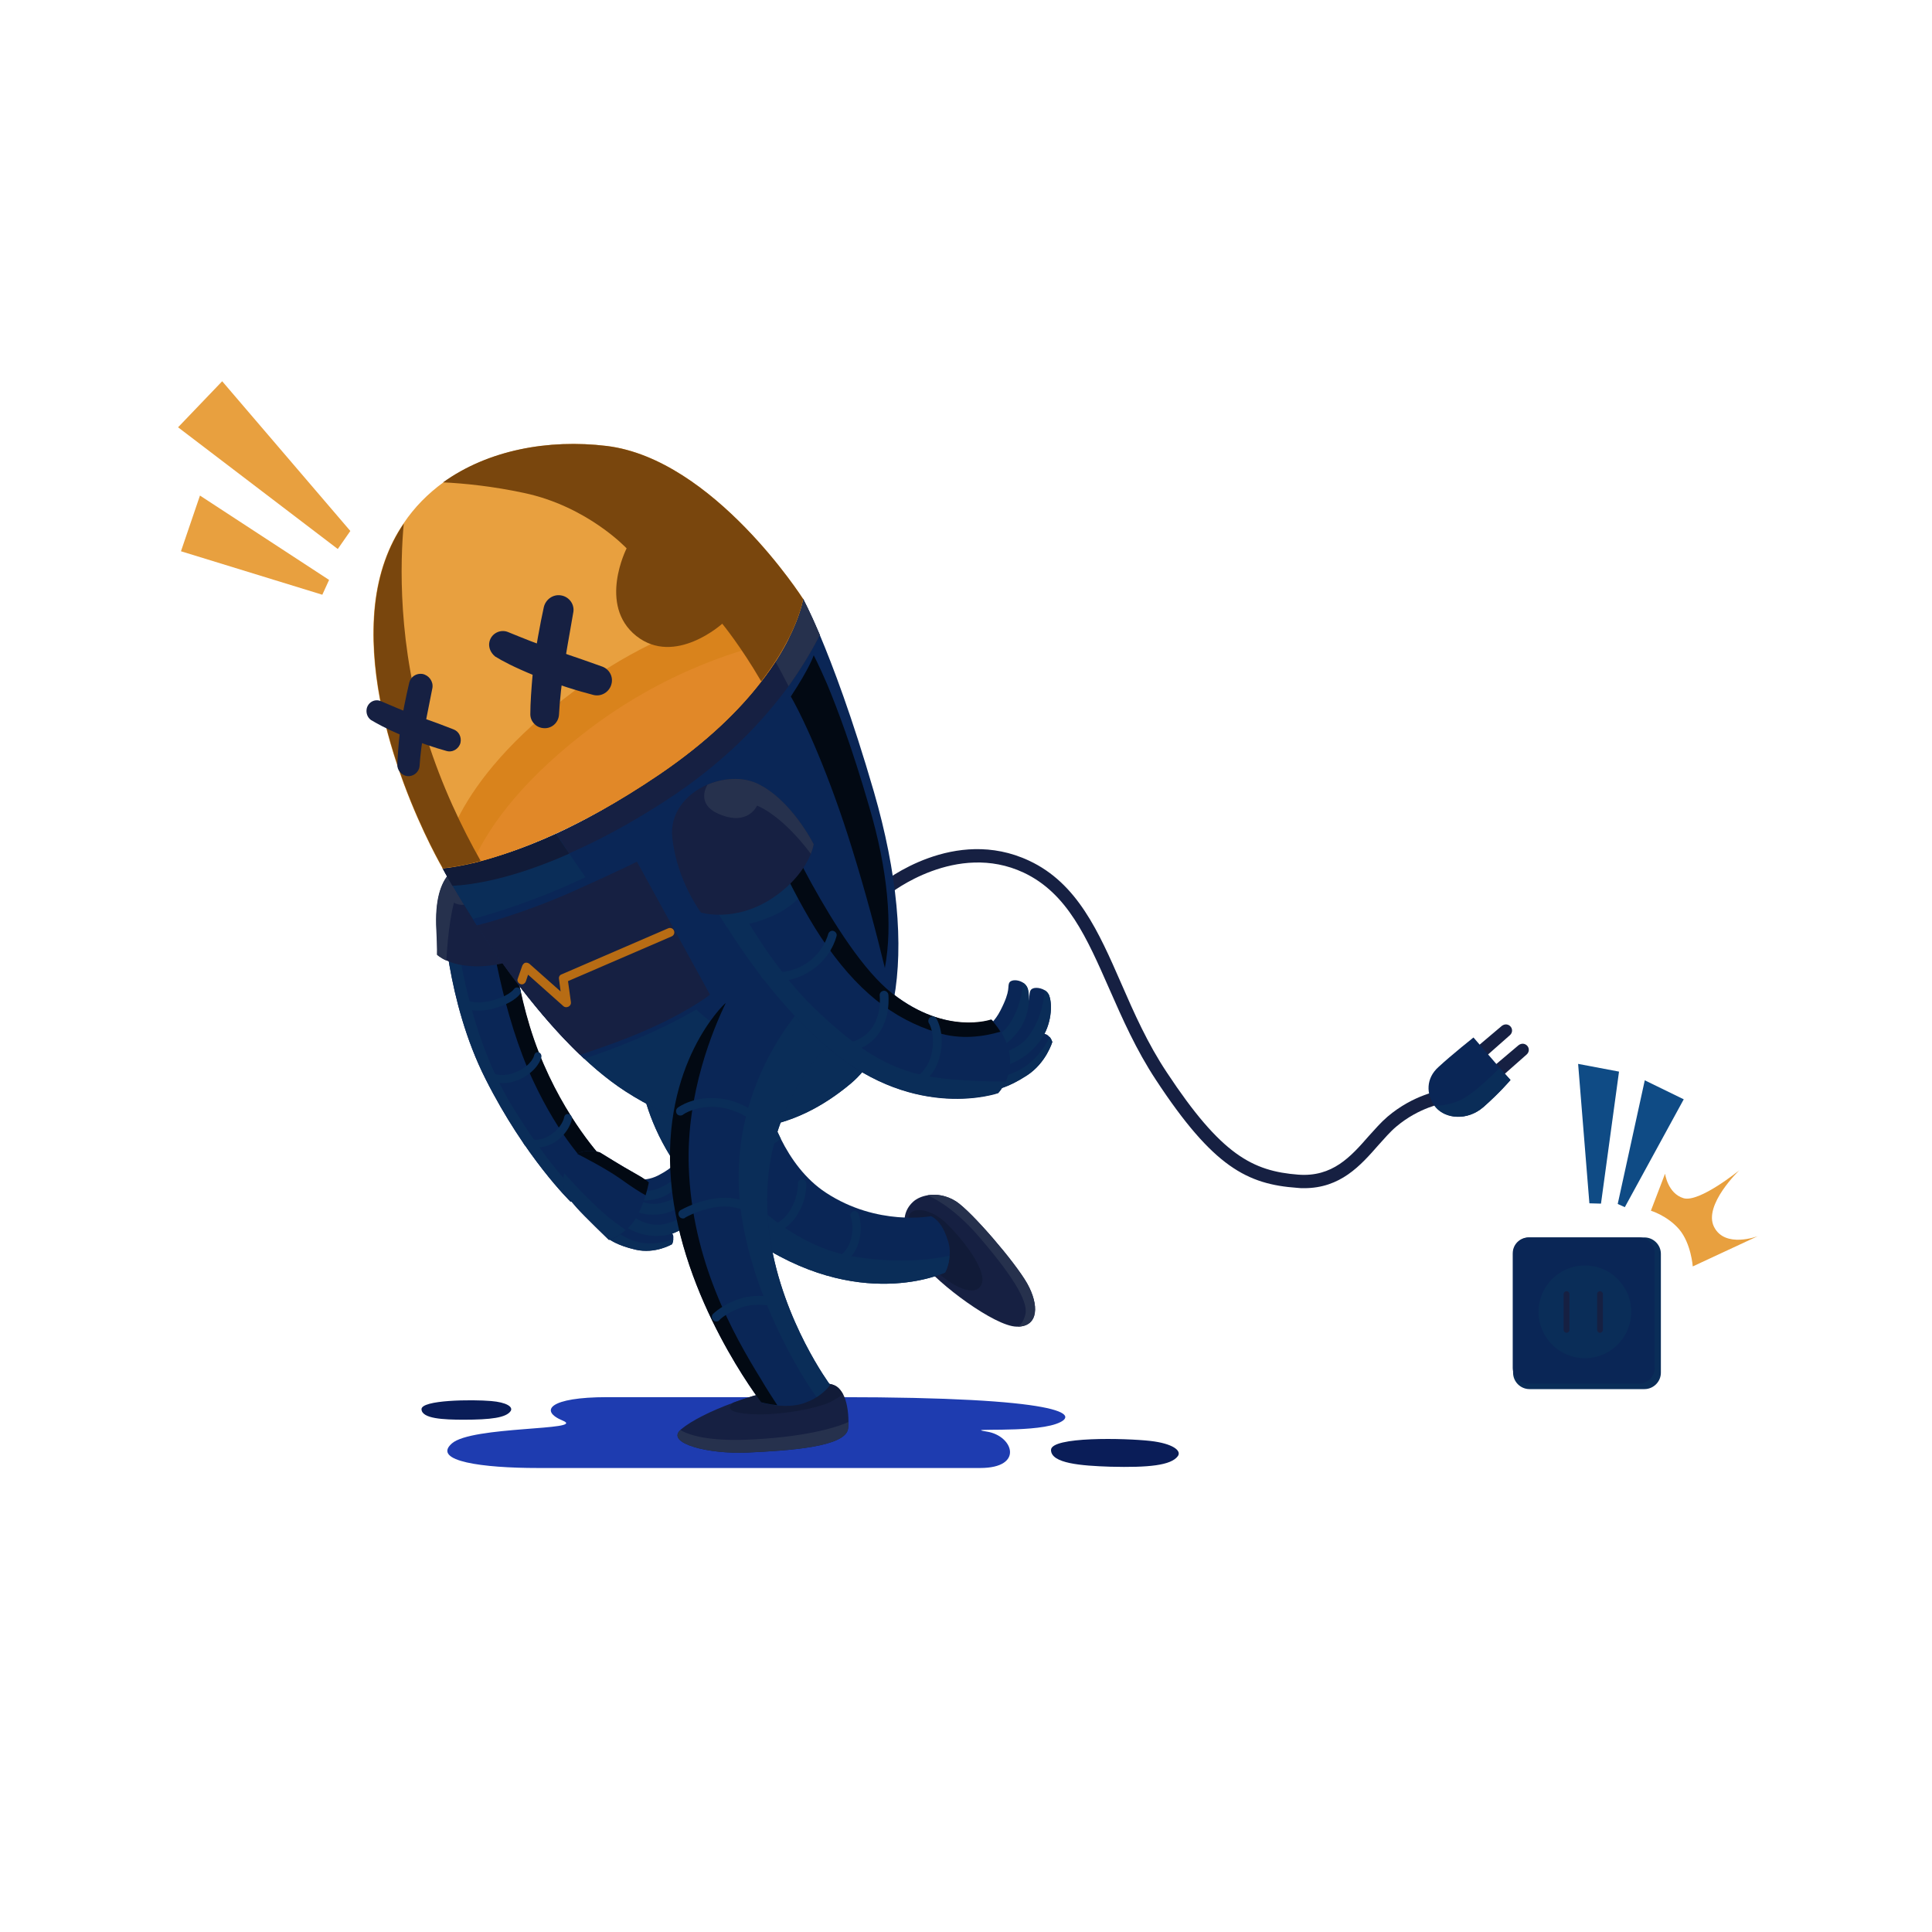 <svg width="1000" height="1000" viewBox="0 0 1000 1000" fill="none" xmlns="http://www.w3.org/2000/svg">
<g clip-path="url(#clip0_102_18068)">
<path d="M434.333 723.167C434.333 723.167 343.833 723.167 314.167 723.167C284.5 723.167 278.833 730.167 291.333 735.333C303.833 740.5 244 738 233.833 747.166C223.5 756.333 249.833 759.833 278.333 759.833C306.833 759.833 484.5 759.833 507.333 759.833C530.167 759.833 524.5 743.167 510.833 741C497.167 738.833 533 741.833 546.667 737C560.333 732.167 550.5 723.167 434.333 723.167Z" fill="#1E3CB0"/>
<path d="M609.667 753.666C606.167 758.5 594.5 759.666 574.667 759.166C559.667 758.666 544 757.5 544 750.5C544 743.5 582.167 744.333 595.5 745.833C607 747.166 611.667 750.833 609.667 753.666Z" fill="#0A1D58"/>
<path d="M264.333 730.333C262 733.833 254 734.833 240 734.833C229.5 734.833 218.5 734.333 218.167 729.5C217.833 724.5 244.667 724.333 254.167 725.167C262.167 725.833 265.667 728.167 264.333 730.333Z" fill="#0A1D58"/>
<path d="M851.167 719H791.667C787 719 783.167 715.167 783.167 710.5V649C783.167 644.333 787 640.5 791.667 640.5H851.167C855.833 640.5 859.667 644.333 859.667 649V710.5C859.667 715.167 855.833 719 851.167 719Z" fill="#0A2D58"/>
<path d="M848.333 716.167H791.167C786.667 716.167 783 712.5 783 708V648.667C783 644.167 786.667 640.5 791.167 640.5H848.333C852.833 640.5 856.5 644.167 856.5 648.667V708C856.5 712.5 852.833 716.167 848.333 716.167Z" fill="#0A2656"/>
<path d="M820.333 703C833.588 703 844.333 692.255 844.333 679C844.333 665.745 833.588 655 820.333 655C807.078 655 796.333 665.745 796.333 679C796.333 692.255 807.078 703 820.333 703Z" fill="#0A2D58"/>
<path d="M810.833 689.833C810 689.833 809.333 689.167 809.333 688.333V669.833C809.333 669 810 668.333 810.833 668.333C811.667 668.333 812.333 669 812.333 669.833V688.333C812.333 689.167 811.667 689.833 810.833 689.833Z" fill="#162042"/>
<path d="M828.166 689.833C827.333 689.833 826.667 689.167 826.667 688.333V669.833C826.667 669 827.333 668.333 828.166 668.333C829 668.333 829.666 669 829.666 669.833V688.333C829.666 689.167 829 689.833 828.166 689.833Z" fill="#162042"/>
<path d="M675 615C673.833 615 672.667 615 671.5 614.833C645.667 613 628 604.167 598.333 559C588 543.333 581 527.333 574.167 511.833C562.5 485.333 552.5 462.333 529.833 451.667C495 435.333 460.833 462.333 460.5 462.667C459 463.833 456.833 463.667 455.667 462.167C454.5 460.667 454.667 458.5 456.167 457.333C457.667 456.167 494 427.333 532.667 445.5C557.667 457.167 568.667 482.333 580.333 509C587 524.333 594 540.167 604 555.167C632.167 597.833 648.333 606.167 672 608C689.667 609.333 699.167 598.667 708.333 588.167C711.667 584.5 714.667 581 718.167 578C731.667 566.5 745.833 564.333 746.5 564.333C748.333 564 750.167 565.333 750.333 567.167C750.667 569 749.333 570.833 747.5 571C747.333 571 734.667 573 722.667 583.167C719.5 585.833 716.667 589.167 713.5 592.667C704.167 603.333 693.833 615 675 615Z" fill="#162042"/>
<path d="M772 552.833L786 541C787.5 539.833 789.5 540 790.667 541.5C791.667 542.833 791.5 544.667 790.167 545.833L776 558.333L772 552.833Z" fill="#162042"/>
<path d="M763.333 542.833L777.333 531C778.833 529.833 780.833 530 782 531.5C783 532.833 782.833 534.667 781.5 535.833L767.333 548.333L763.333 542.833Z" fill="#162042"/>
<path d="M781.833 559C781.833 559 776.333 565.5 767.833 573C759.333 580.333 748.333 579 743.333 573.333C743 573 742.833 572.667 742.5 572.333C738.167 566.333 738 558.167 744.5 552.333C751.333 546 762.667 537 762.667 537L776.333 552.833L781.833 559Z" fill="#0A2656"/>
<path d="M781.833 559C781.833 559 776.333 565.5 767.833 573C759.333 580.333 748.333 579 743.333 573.333C743 573 742.833 572.667 742.5 572.333C746.5 572.333 753.333 571.5 759.5 567.333C764.667 563.833 771.333 557.667 776.167 552.833L781.833 559Z" fill="#0A2D58"/>
<path d="M526.833 686.667C526.667 686.667 526.333 686.667 526.167 686.667C514.833 686.5 485.333 664.334 477.833 654C470.167 643.667 463.333 630.5 472.667 622C474.5 620.334 477.167 619.167 480.167 618.667C484.667 617.834 490.167 618.834 494.833 621.834C502.833 627 525.333 653.167 531.667 664.334C537.833 675.334 537.667 686.5 526.833 686.667Z" fill="#162042"/>
<path d="M526.833 686.667C528.5 685.667 529.666 684 530.666 680.667C532.333 674.834 526.5 663.167 507.333 640.834C495.833 627.334 486 621.334 480.167 618.667C484.667 617.834 490.166 618.834 494.833 621.834C502.833 627 525.333 653.167 531.666 664.334C537.833 675.334 537.667 686.5 526.833 686.667Z" fill="#26314D"/>
<path d="M470.5 629.167C472.166 624.5 481.833 625.334 490.166 633.5C498.5 641.667 511.166 657.834 508 664.834C504.833 671.834 492.833 666.167 483 656.5C473.166 646.834 467.833 636.667 470.5 629.167Z" fill="#111B38"/>
<path d="M491.5 650C491.167 655.334 489.167 658.667 489.167 658.667C489.167 658.667 444.333 680 388.167 640.834C331 601 330.833 551.334 330.833 550.834C360.167 522.167 393.167 553.667 393.167 553.667C393.167 553.667 395.167 571.5 404.167 589.5C409.333 599.834 416.833 610.334 427.5 617.334C454.167 634.834 481.833 629.5 481.833 629.5C481.833 629.5 487.167 631.167 490.333 641.334C491.5 644.334 491.833 647.5 491.5 650Z" fill="#0A2656"/>
<path d="M491.5 650C491.167 655.334 489.167 658.667 489.167 658.667C489.167 658.667 444.333 680 388.167 640.834C331 601 330.833 551.334 330.833 550.834C360.167 522.167 393.167 553.667 393.167 553.667C393.167 553.667 395.167 571.5 404.167 589.5C399.667 592.834 394 596.334 389.667 597.667C380.5 600.334 370.667 600.334 370.667 600.334C370.667 600.334 398.833 642.5 440.5 650.167C463 654 480.333 652.334 491.5 650Z" fill="#0A2D58"/>
<path d="M428.667 658.5C427.833 658.5 427 658 426.667 657C426.167 655.833 426.833 654.667 428 654.167C428.166 654.167 437.166 650.667 439.833 643.333C442.666 635.833 440.333 629.833 440.333 629.833C439.833 628.667 440.5 627.5 441.5 627C442.666 626.5 443.833 627.167 444.333 628.167C444.5 628.5 447.166 635.833 443.833 644.833C440.333 654.167 429.833 658 429.333 658.167C429.167 658.5 428.833 658.5 428.667 658.5Z" fill="#0A2D58"/>
<path d="M390 641.334C388.833 641.334 387.833 640.5 387.833 639.334C387.833 638.167 388.667 637.167 389.833 637C390 637 401.667 636.167 407.5 628.5C413.333 620.834 413 613 413 612.834C412.833 611.667 413.833 610.5 415 610.5C416.167 610.334 417.333 611.334 417.333 612.5C417.333 612.834 418 622 411 631.167C403.833 640.334 390.667 641.167 390 641.334Z" fill="#0A2D58"/>
<path d="M311 609.833C310.333 611.333 309.5 612.833 308.333 614.333C306.167 617.166 303.667 618.833 301.333 620C298 621.666 295.333 622 295.333 622C295.333 622 271.833 599.166 251.333 558.5C230.833 518 229.333 471.333 229.333 471.333C231.167 470.333 233 469.5 234.667 468.833C241 466.333 246.833 466.166 251.667 466.833C259 467.833 263.667 471 263.667 471C263.667 471 265 509.666 278.667 544.5C292.333 579.5 312.333 600.166 312.333 600.166C312.333 600.166 313.167 604.666 311 609.833Z" fill="#0A2656"/>
<path d="M311 609.833C303.667 603.333 289.667 588.5 276.167 559.833C260 525.5 253.5 481.333 251.833 466.833C259.167 467.833 263.833 471 263.833 471C263.833 471 265.167 509.666 278.833 544.5C292.5 579.5 312.5 600.166 312.5 600.166C312.5 600.166 313.167 604.666 311 609.833Z" fill="#020913"/>
<path d="M301.333 620C298 621.666 295.333 622 295.333 622C295.333 622 271.833 599.166 251.333 558.5C230.833 518 229.333 471.333 229.333 471.333C231.167 470.333 233 469.5 234.667 468.833C235.833 483.833 241.333 533.166 264.667 571.833C280.667 598.166 293.5 612.5 301.333 620Z" fill="#0A2D58"/>
<path d="M347.833 644C347.833 644 339.167 649.167 329 646.834C318.833 644.5 315 641.167 315 641.167C315 641.167 311.667 636.167 314.167 633.334C314.333 633.167 314.333 633.167 314.5 633C317.667 630.167 322 629.667 322 629.667C322 629.667 328 634.334 332.333 635.834C336.667 637.334 344.333 635.834 347.167 637.667C348.5 638.5 348.667 640 348.5 641.334C348.5 642.834 347.833 644 347.833 644Z" fill="#0A2656"/>
<path d="M347.833 644C347.833 644 339.167 649.167 329 646.834C318.833 644.5 315 641.167 315 641.167C315 641.167 311.667 636.167 314.167 633.333C317.167 636.167 324.333 642.333 332.667 643.333C339.5 644.167 345.167 642.667 348.5 641.333C348.5 642.833 347.833 644 347.833 644Z" fill="#0A2D58"/>
<path d="M344.667 639.333C336 640.667 329.833 638.333 325.167 635.833C320.5 633.333 318.667 630.167 318.667 630.167C318.667 630.167 318.667 626.333 321.167 624.333C322.5 623.167 324.667 622.667 328 623.667C328 623.667 334.5 629.333 345.333 625.5C356.167 621.667 355.5 619.333 357.833 618.667C359.5 618.167 361.667 620.667 362.167 623.5C362.5 624.833 362.333 626.167 361.833 627.333C360 631 353.333 637.833 344.667 639.333Z" fill="#0A2656"/>
<path d="M344.667 639.333C336 640.667 329.833 638.333 325.167 635.833C320.5 633.333 318.667 630.167 318.667 630.167C318.667 630.167 318.667 626.333 321.167 624.333C325.167 628.333 333.833 635.5 343.333 633.667C352.667 631.833 359.333 626.333 362.333 623.5C362.666 624.833 362.5 626.167 362 627.333C360 631 353.333 637.833 344.667 639.333Z" fill="#0A2D58"/>
<path d="M342.833 628.334C334.5 629.667 328.667 627.334 324.333 625C319.833 622.667 318.167 619.667 318.167 619.667C318.167 619.667 318.167 616 320.5 614C321.833 612.834 323.833 612.334 327 613.334C327 613.334 333.167 618.667 343.5 615C353.833 611.334 353.167 609.167 355.333 608.5C356.833 608 359 610.5 359.5 613.167C359.833 614.334 359.667 615.667 359.167 616.834C357.333 620.5 351 627 342.833 628.334Z" fill="#0A2656"/>
<path d="M342.833 628.334C334.5 629.667 328.667 627.334 324.333 625C319.833 622.667 318.167 619.667 318.167 619.667C318.167 619.667 318.167 616 320.5 614C324.167 617.834 332.5 624.667 341.5 622.834C350.333 621 356.667 615.834 359.5 613.167C359.833 614.334 359.667 615.667 359.167 616.834C357.333 620.5 351 627 342.833 628.334Z" fill="#0A2D58"/>
<path d="M341.667 620C334.5 622.333 328.833 621.167 324.667 619.667C320.333 618.167 318.5 615.833 318.5 615.833C318.5 615.833 318 612.5 320 610.5C321 609.333 322.833 608.667 325.833 609C325.833 609 332 612.833 340.833 608.333C349.667 603.667 348.833 601.833 350.667 600.833C352 600.167 354.167 602 355 604.333C355.333 605.333 355.5 606.5 355.167 607.667C353.833 611 348.833 617.667 341.667 620Z" fill="#0A2656"/>
<path d="M341.667 620C334.5 622.333 328.833 621.167 324.667 619.667C320.333 618.167 318.5 615.833 318.5 615.833C318.5 615.833 318 612.5 320 610.5C323.833 613.333 332 618.333 339.833 615.5C347.667 612.667 352.667 607.167 354.833 604.333C355.167 605.333 355.333 606.5 355 607.667C353.833 611 348.833 617.667 341.667 620Z" fill="#0A2D58"/>
<path d="M335.833 612C335.833 612 335.333 614.834 334.167 618.667C332.833 623 330.833 628.333 327.833 632.5C326.5 634.167 325.167 635.667 323.833 636.834C319.333 641 315.167 641.834 315.167 641.834C315.167 641.834 302.333 629.5 298.667 625.334C295 621.334 292 617 292 617C292 617 291 612.333 292 607.333C292.5 604.667 293.5 601.833 295.5 599.667C296.5 598.667 297.667 597.833 298.667 597.167C304.167 594.333 310.5 596.5 310.5 596.5C310.5 596.5 322.833 604.167 328.333 607.167C333.833 610.167 335.833 612 335.833 612Z" fill="#0A2656"/>
<path d="M335.833 612C335.833 612 335.333 614.834 334.167 618.667C331.667 617.334 327.167 614.5 321.167 610.167C313.333 604.667 302.167 599 298.667 597.167C304.167 594.333 310.5 596.5 310.5 596.5C310.5 596.5 322.833 604.167 328.333 607.167C333.833 610.167 335.833 612 335.833 612Z" fill="#020913"/>
<path d="M323.833 636.667C319.333 640.667 315.167 641.667 315.167 641.667C315.167 641.667 302.333 629.167 298.667 625.167C295 621.167 292 616.834 292 616.834C292 616.834 291 612.167 292 607.167C297.167 613 311 628 320.667 634.334C321.833 635.334 323 636 323.833 636.667Z" fill="#0A2D58"/>
<path d="M276.166 594C273.666 593.833 272.166 593 272 593C271 592.5 270.666 591.167 271.166 590.167C271.666 589.167 272.833 588.667 273.833 589.167C274 589.334 278.666 591.5 284.833 587.5C291 583.5 292 578.5 292 578.334C292.166 577.167 293.166 576.334 294.333 576.667C295.333 576.834 296.166 578 296 579.167C296 579.5 294.833 586.167 287 591.333C282.5 593.833 278.833 594.167 276.166 594Z" fill="#0A2D58"/>
<path d="M258.333 560.5C254.833 560.167 252.5 559 252.333 559C251.333 558.5 251 557.167 251.5 556.167C252 555.167 253.167 554.667 254 555.167C254.167 555.334 260 558.167 267.667 554.667C275.167 551.334 276.5 546.5 276.5 546.167C276.833 545 277.833 544.334 278.833 544.667C279.833 545 280.5 546.167 280.167 547.334C280.167 547.667 278.333 554.334 269 558.667C264.833 560.5 261.167 560.834 258.333 560.5Z" fill="#0A2D58"/>
<path d="M245.667 523C240.833 522.667 238.333 520.667 238.167 520.5C237.333 519.833 237.167 518.5 237.833 517.5C238.5 516.5 239.667 516.333 240.667 517.167C240.833 517.167 244.5 520 252.667 518.333C263 516.167 265.833 512.167 266 512C266.667 511 267.833 510.833 268.833 511.5C269.667 512.167 269.833 513.5 269.167 514.5C268.833 515 265.167 519.833 253.5 522.5C250.333 523.167 247.833 523.167 245.667 523Z" fill="#0A2D58"/>
<path d="M270.333 495.167C270.333 495.167 260.333 500.333 246.167 500.167C239.167 500 234.333 498.667 231.167 497.167C227.833 495.667 226.333 494.167 226.333 494.167C226.333 494.167 226.5 491.167 226 481.333C224.333 450.333 238.333 446.333 247.5 446C249.667 446 252 446.333 254 447C260.667 449.333 266.333 455.333 268.5 462.667C271.333 472.833 270.333 495.167 270.333 495.167Z" fill="#162042"/>
<path d="M249.833 465.167C239.333 470.833 235 467.167 235 467.167C235 467.167 232.5 475.667 231.333 492.5C231.167 494.167 231.167 495.833 231 497.167C227.667 495.667 226.167 494.167 226.167 494.167C226.167 494.167 226.333 491.167 225.833 481.333C224.167 450.333 238.167 446.333 247.333 446C249.5 446 251.833 446.333 253.833 447C256.5 451.5 259.5 460 249.833 465.167Z" fill="#26314D"/>
<path d="M462.667 517.167C462.167 519.833 461.667 522.333 461 524.833C457 540.333 450 552.833 440.167 561C412 584.5 373.333 597 323.667 564.833C284 539.167 247.5 481 234.333 458.5C231 452.833 229.167 449.333 229.167 449.333C229.167 449.333 252 448.167 288 431.667C302.833 424.833 320 415.333 338.833 402.333C371.333 379.667 390.167 358.5 401 342C413.833 322.667 415.667 310 415.667 310C415.667 310 418.833 315.833 424.333 328.667C431 344.5 441 370.833 452.333 409.833C464.5 451.833 467.833 489 462.667 517.167Z" fill="#0A2656"/>
<path d="M424.333 328.667C420.5 336.334 415.167 345.334 408.167 355.167C394.5 373.834 374.167 395.334 344.167 414.667C325.667 426.667 309.167 435.334 294.667 441.667C265 454.834 244.5 457.834 234.167 458.334C230.833 452.667 229 449.167 229 449.167C229 449.167 251.833 448 287.833 431.5C302.667 424.667 319.833 415.167 338.667 402.167C371.167 379.5 390 358.334 400.833 341.834C413.667 322.5 415.5 309.833 415.5 309.833C415.5 309.833 419 316 424.333 328.667Z" fill="#162042"/>
<path d="M461 524.834C457 540.334 450 552.834 440.167 561C412 584.5 373.333 597 323.667 564.834C284 539.167 247.5 481 234.333 458.5C231 452.834 229.167 449.334 229.167 449.334C229.167 449.334 252 448.167 288 431.667C302.167 453.667 333.5 499.167 364.333 526C400.167 557.334 441 538.834 461 524.834Z" fill="#0A2D58"/>
<path d="M294.667 441.834C265 455 244.5 458 234.167 458.5C230.833 452.834 229 449.334 229 449.334C229 449.334 251.833 448.167 287.833 431.667C289.833 434.667 292.167 438.167 294.667 441.834Z" fill="#111B38"/>
<path d="M458 501C453.833 483.834 448.167 462.167 441 439.167C429.5 401.834 416.5 373 409.333 360.5C419.333 345.334 421.167 339.167 421.167 339.167C421.167 339.167 423.667 343.834 428 353.834C433.167 366.167 441 386.834 449.833 417.334C459.5 450 462.167 479 458 501Z" fill="#020913"/>
<path d="M424.333 328.667C420.5 336.334 415.167 345.334 408.167 355.167C405.5 350 403.167 345.5 401 341.834C413.833 322.5 415.667 309.833 415.667 309.833C415.667 309.833 419 316 424.333 328.667Z" fill="#26314D"/>
<path d="M372.167 515C372.167 515 357.167 526.333 326.667 539C318.167 542.5 309.833 545.5 302.333 548C301.667 547.333 301 546.667 300.333 546C279 525.5 259.833 499 246.833 479C246 477.833 245.333 476.667 244.667 475.667C246 475.333 268.333 469.667 295.5 457.5C323.667 445 330.833 439.333 330.833 439.333L372.167 515Z" fill="#0A2656"/>
<path d="M367.5 514.833C367.5 514.833 354 525.667 325.333 537C316.5 540.5 307.667 543.5 300.167 546C278.833 525.5 259.667 499 246.667 479L249.333 478.333C249.333 478.333 270.333 473 296.333 461.5C322.333 449.833 329.667 446 329.667 446L367.5 514.833Z" fill="#162042"/>
<path d="M293.167 521.334C292.667 521.334 292 521.167 291.667 520.834L273.333 504.5L272.167 508C271.667 509.167 270.5 509.834 269.333 509.334C268.167 508.834 267.5 507.667 268 506.5L270.333 499.834C270.667 499.167 271.167 498.5 271.833 498.334C272.5 498.167 273.333 498.334 274 498.834L290.167 513.167L289.333 506.667C289.167 505.667 289.667 504.667 290.667 504.334L345.833 480.5C347 480 348.333 480.5 348.833 481.667C349.333 482.834 348.833 484.167 347.667 484.667L294 507.834L295.5 518.667C295.667 519.667 295.167 520.5 294.333 521C293.833 521.167 293.5 521.334 293.167 521.334Z" fill="#B76C14"/>
<path d="M415.667 310C415.667 310 413.167 327.833 394 352.667C383 367 366.333 383.667 341.333 400.667C300.333 428.667 268 440.5 248.667 445.667C236 449 229 449.333 229 449.333C229 449.333 187.167 378 194 313.333C195.833 296.5 201 282.5 208.833 271C214.5 262.5 221.5 255.5 229.5 249.667C252.667 233 283.833 227.167 314.167 230.833C369.5 237.667 415.667 310 415.667 310Z" fill="#E8A03F"/>
<path d="M415.667 310C415.667 310 414.5 318 408.167 330.667C405 337 400.5 344.5 394 352.833C383 367.167 366.333 383.833 341.333 400.833C297.167 430.833 263 442.333 244.5 446.833C234.5 449.167 229 449.5 229 449.5C229 449 229.167 410.667 291.5 362C354.167 312.833 415.667 310 415.667 310Z" fill="#D9831C"/>
<path d="M408.167 330.667C405 337 400.5 344.5 394 352.833C383 367.167 366.333 383.833 341.333 400.833C297.167 430.833 263 442.333 244.5 446.833C251.5 430.833 266.833 407.167 301.333 380.167C343.667 347 385.5 335 408.167 330.667Z" fill="#E18828"/>
<path d="M415.667 310C415.667 310 413.167 327.833 394 352.667C383.333 334.333 373.833 322.833 373.833 322.833C373.833 322.833 349.333 345 329.333 329.167C309.333 313.167 324.333 283.833 324.333 283.833C324.333 283.833 304.167 262.167 271.333 255.167C255 251.667 240.167 250.167 229.333 249.667C252.5 233 283.667 227.167 314 230.833C369.5 237.667 415.667 310 415.667 310Z" fill="#79460D"/>
<path d="M248.833 445.667C236.167 449 229.167 449.333 229.167 449.333C229.167 449.333 187.333 378 194.167 313.333C196 296.5 201.167 282.5 209 271C207.167 290.167 205.667 334.5 221 382.333C228.667 406.667 239 428.333 248.833 445.667Z" fill="#79460D"/>
<path d="M439.167 736C439.167 737 439.167 738 439 739.167C438.333 749 408.167 750.834 387.167 751.834C366.5 752.834 344.667 747 352.167 740.167C352.333 740 352.333 740 352.5 739.834C357.833 735.334 368.167 730.167 379.667 726C386.333 723.5 393.167 721.5 400 719.834C409 717.667 427.333 713.334 433.333 717.834C434.5 718.667 435.5 720 436.333 721.5C438.166 725 439.167 730.167 439.167 736Z" fill="#162042"/>
<path d="M439.167 736C439.167 737 439.167 738 439 739.167C438.333 749 408.167 750.834 387.167 751.834C366.5 752.834 344.667 747 352.167 740.167C356.667 742.834 366.5 746 387 745.167C415 744 432 739.334 439.167 736Z" fill="#26314D"/>
<path d="M436.167 721.5C434.833 722.834 432.667 724.167 430.167 725.5C422.167 729.5 397.833 733.834 383 731.334C376.5 730.167 377 728.167 379.5 726C386.167 723.5 393 721.5 399.833 719.834C408.833 717.667 427.167 713.334 433.167 717.834C434.333 718.667 435.333 720 436.167 721.5Z" fill="#111B38"/>
<path d="M398.667 641.5C405.333 684.167 429.667 716.834 429.667 716.834C429.667 716.834 427.333 720.167 422.667 723.167C420.667 724.5 418.333 725.5 415.5 726.5C411.167 727.834 406.5 727.834 402.5 727.5C397.667 727 394.167 726 394.167 726C394.167 726 352.667 672.5 347.5 611.5C342.333 550.5 375.167 519.834 375.167 519.834C375.167 519.834 375.5 519.667 375.833 519.334C379.167 517.167 393.833 509.167 411.5 519.167C412.833 519.834 414 520.667 415 521.333C428.5 530.167 430.5 539.167 430.5 539.167C430.5 539.167 421.333 547.167 414.5 559.167C407.667 570.834 392 598.834 398.667 641.5Z" fill="#0A2656"/>
<path d="M398.667 641.5C405.333 684.167 429.667 716.834 429.667 716.834C429.667 716.834 427.333 720.167 422.667 723.167C410.5 706.333 381.333 655.334 382.333 606.834C383.167 562.5 406.167 531.667 415.167 521.333C428.667 530.167 430.667 539.167 430.667 539.167C430.667 539.167 421.5 547.167 414.667 559.167C407.667 570.834 392 598.834 398.667 641.5Z" fill="#0A2D58"/>
<path d="M402.333 727.334C397.5 726.834 394 725.834 394 725.834C394 725.834 352.5 672.334 347.333 611.334C342.167 550.334 375 519.667 375 519.667C375 519.667 375.333 519.5 375.667 519.167C369.333 532.167 355.167 565.834 356.5 603.834C358.167 652.667 379.333 690.334 394.167 714.334C397 719.167 399.833 723.5 402.333 727.334Z" fill="#020913"/>
<path d="M370.667 684C370.167 684 369.5 683.833 369.167 683.333C368.333 682.5 368.167 681 369 680.167C369.167 680 374 675 383.667 672C393.5 669 404.333 672.333 404.833 672.5C406 672.833 406.667 674.167 406.333 675.333C406 676.5 404.667 677.167 403.5 676.833C403.333 676.833 393.5 673.833 385 676.333C376.5 679 372.333 683.167 372.333 683.333C372 683.833 371.333 684 370.667 684Z" fill="#0A2D58"/>
<path d="M353.5 630.667C352.667 630.667 352 630.333 351.5 629.5C350.833 628.333 351.167 627 352.333 626.333C352.667 626.167 362.5 620.5 373.667 620C385 619.333 394.5 625.833 394.833 626.167C395.833 626.833 396.167 628.333 395.333 629.333C394.667 630.333 393.167 630.667 392.167 629.833C392 629.833 383.667 624 373.833 624.5C363.667 625 354.667 630.167 354.5 630.333C354.333 630.667 353.833 630.667 353.5 630.667Z" fill="#0A2D58"/>
<path d="M399.167 586.667C398.667 586.667 398 586.5 397.667 586C397.5 585.834 385.167 574.667 372.833 573.167C360.833 571.667 353.5 576.834 353.5 577C352.5 577.667 351 577.5 350.333 576.5C349.667 575.5 349.833 574 350.833 573.334C351.167 573 359.667 566.834 373.5 568.667C387.167 570.5 400.167 582.167 400.833 582.667C401.833 583.5 401.833 585 401 585.834C400.333 586.334 399.667 586.667 399.167 586.667Z" fill="#0A2D58"/>
<path d="M544.667 539.334C544.667 539.334 541.5 550.167 531.5 556.667C521.5 563.167 515.833 563.833 515.833 563.833C515.833 563.833 509.333 562.834 509.333 558.667C509.333 558.5 509.333 558.333 509.333 558.167C509.667 553.667 512.833 549.667 512.833 549.667C512.833 549.667 521.333 548.167 526 545.833C530.667 543.5 535.667 536 539.333 535.167C541.167 534.834 542.333 535.667 543.333 536.834C544.333 538 544.667 539.334 544.667 539.334Z" fill="#0A2656"/>
<path d="M544.667 539.334C544.667 539.334 541.5 550.167 531.5 556.667C521.5 563.167 515.833 563.834 515.833 563.834C515.833 563.834 509.333 562.834 509.333 558.667C513.833 558.334 524.5 557 532 551C538.167 546.167 541.667 540.334 543.333 536.667C544.333 538 544.667 539.334 544.667 539.334Z" fill="#0A2D58"/>
<path d="M538.5 538.5C532.5 546.667 525.667 549.833 520 551.833C514.333 553.833 510.5 553 510.5 553C510.5 553 507.5 550.167 508 546.667C508.167 544.667 509.5 542.5 513 540.5C513 540.5 522.5 539.333 528.5 527.667C534.5 516 532 514.833 533.5 512.5C534.5 510.833 538.167 511 540.667 512.5C541.833 513.167 542.833 514.333 543.167 515.667C544.667 519.833 544.5 530.333 538.5 538.5Z" fill="#0A2656"/>
<path d="M538.5 538.5C532.5 546.667 525.667 549.833 520 551.833C514.333 553.833 510.5 553 510.5 553C510.5 553 507.5 550.167 508 546.667C514.167 546.333 526.833 544.667 533 535.5C539.167 526.5 540.5 517 540.667 512.5C541.833 513.167 542.833 514.333 543.167 515.667C544.667 519.833 544.5 530.333 538.5 538.5Z" fill="#0A2D58"/>
<path d="M527.333 533.333C521.667 541 515.167 544.167 509.667 546C504.333 547.833 500.667 547 500.667 547C500.667 547 497.833 544.333 498.333 541C498.5 539.167 499.833 537 503.167 535.167C503.167 535.167 512.167 534.167 517.833 523C523.5 512 521.167 510.833 522.5 508.5C523.5 507 526.833 507 529.333 508.5C530.5 509.167 531.333 510.167 531.833 511.5C533.167 515.667 533 525.667 527.333 533.333Z" fill="#0A2656"/>
<path d="M527.333 533.333C521.667 541 515.167 544.166 509.667 546C504.333 547.833 500.667 547 500.667 547C500.667 547 497.833 544.333 498.333 541C504.167 540.666 516.167 539.166 522.167 530.5C528 522 529.167 513 529.5 508.667C530.667 509.333 531.5 510.333 532 511.666C533.167 515.666 533 525.666 527.333 533.333Z" fill="#0A2D58"/>
<path d="M522.833 548.167C523 553 521.833 557 520.5 560C518.666 563.833 516.667 565.833 516.667 565.833C516.667 565.833 474.5 580.667 430.167 543.667C407.333 524.667 389 499.833 376.667 480.333C365 461.833 358.5 448 358.5 448C358.5 448 355 437.167 361.5 427.833C363.5 424.833 366.5 422 371.167 419.667C379 415.667 385.5 415.333 390.667 416.667C399.333 418.833 404.167 425.333 404.167 425.333C404.167 425.333 410.667 439.667 420.333 457.333C431.667 477.833 447.333 502.833 462.333 514.5C490.167 536.167 513.333 527.833 513.333 527.833C513.333 527.833 515.833 530.333 518.333 534.167C520.167 537.667 522.667 542.667 522.833 548.167Z" fill="#0A2656"/>
<path d="M419.833 457C416.333 462.5 409.5 470.667 396.833 475.333C388.667 478.5 381.5 479.667 376.333 480.167C364.667 461.667 358.167 447.833 358.167 447.833C358.167 447.833 352.167 429 370.667 419.333C391.5 408.5 403.667 425 403.667 425C403.667 425 410.167 439.5 419.833 457Z" fill="#0A2D58"/>
<path d="M520.333 559.833C518.5 563.666 516.5 565.666 516.5 565.666C516.5 565.666 474.333 580.5 430 543.5C407.167 524.5 388.833 499.667 376.5 480.167C364.833 461.667 358.333 447.833 358.333 447.833C358.333 447.833 354.833 437 361.333 427.667C366.833 440.167 390.333 491.166 420.167 520.5C454.333 554 472.833 558.167 505.667 559.5C511 559.667 516 559.833 520.333 559.833Z" fill="#0A2D58"/>
<path d="M517.833 534C509.333 536.5 497.5 538.333 485.167 534.5C462.167 527.333 443.333 512.833 424.833 485C409.667 462 395 428 390.333 416.5C399 418.667 403.833 425.167 403.833 425.167C403.833 425.167 410.333 439.5 420 457.167C431.333 477.667 447 502.667 462 514.333C489.833 536 513 527.667 513 527.667C513 527.667 515.333 530 517.833 534Z" fill="#020913"/>
<path d="M402.333 507.833C398.167 507.833 395.5 506.833 395.333 506.833C394.167 506.333 393.5 505 394 503.833C394.5 502.667 395.833 502 397 502.5C397.333 502.667 405.167 505.333 415.667 499.667C426.167 493.833 428.667 483.5 428.667 483.5C429 482.333 430.167 481.5 431.333 481.833C432.5 482.167 433.333 483.333 433 484.5C432.833 485 430.167 496.833 417.667 503.667C411.833 507 406.333 507.833 402.333 507.833Z" fill="#0A2D58"/>
<path d="M434.167 545.167C432.833 545.167 431.833 544.167 431.833 542.833C431.833 541.5 432.833 540.5 434.167 540.5C434.333 540.5 444.667 540.333 450.5 533.166C456.5 525.833 455.333 515.5 455.333 515.333C455.167 514 456.167 513 457.333 512.833C458.5 512.667 459.667 513.666 459.833 514.833C459.833 515.333 461.167 527.167 454 536C446.833 545.167 434.667 545.167 434.167 545.167Z" fill="#0A2D58"/>
<path d="M470.833 564.667C470 564.667 469 564.167 468.667 563.167C468.167 562 468.833 560.667 470 560.167C470.167 560.167 479.5 556.334 482 546.167C484.5 535.834 481 529.833 480.833 529.667C480.167 528.667 480.5 527.167 481.5 526.5C482.5 525.833 484 526.167 484.667 527.167C484.833 527.5 489.5 535 486.333 547.167C483.167 559.667 472 564.167 471.5 564.334C471.333 564.667 471.167 564.667 470.833 564.667Z" fill="#0A2D58"/>
<path d="M421.167 437C421.167 437 420.833 439 419.667 442C417.333 447.667 411.833 457 399.333 465.167C380 477.667 362.833 472.333 362.833 472.333C362.833 472.333 350.5 456.167 348 433.833C346.5 421 355 411 366 406.167C374.167 402.667 383.667 402 391.333 405.333C409.5 413.5 421.167 437 421.167 437Z" fill="#162042"/>
<path d="M421.167 437C421.167 437 420.833 439 419.667 442C419.667 441.833 419.5 441.833 419.5 441.667C404 421.167 391.833 417 391.833 417C391.833 417 387.333 427.667 372.5 421.5C362.167 417.333 364 410 366.167 406.167C374.333 402.667 383.833 402 391.5 405.333C409.5 413.5 421.167 437 421.167 437Z" fill="#26314D"/>
<path d="M218.667 348.833C215.5 348.333 212.5 350.333 211.833 353.333C210.333 359.667 208 370.5 207 378.833C206.167 385.833 205.833 391.667 205.667 395.667C205.5 398.5 207.667 401.167 210.5 401.667C213.833 402.167 216.833 399.833 217.167 396.5C217.5 391.333 218.333 383.5 220.167 374.5C221.833 366 223 360 223.833 356C224.333 352.667 222 349.5 218.667 348.833Z" fill="#162042"/>
<path d="M189.833 366.667C190.667 363.333 194.167 361.5 197.333 363C202.333 365.167 209.667 368.333 216.667 370.833C223.833 373.333 230.5 375.833 234.667 377.5C237.5 378.5 239 381.5 238.333 384.5C237.5 387.667 234.167 389.667 231 388.667C225.5 387.167 216.833 384.333 207.667 380.5C199.5 377 194.833 374.333 192 372.667C190.167 371.333 189.333 369 189.833 366.667Z" fill="#162042"/>
<path d="M290.333 308.167C286.333 307.5 282.5 310.167 281.5 314.167C279.667 322.5 277 336.5 275.833 347.5C275 356.667 274.5 364.167 274.5 369.333C274.333 373.167 277.167 376.333 280.833 376.833C285.167 377.5 289 374.333 289.333 370C289.667 363.333 290.667 353.167 292.5 341.5C294.333 330.333 295.833 322.5 296.667 317.333C297.667 313 294.667 308.833 290.333 308.167Z" fill="#162042"/>
<path d="M253.333 332.166C254.333 327.833 259 325.5 263 327.166C269.5 329.833 279 333.666 288.167 336.833C297.5 340 306.167 343 311.667 345C315.333 346.333 317.5 350.166 316.5 354C315.5 358.166 311.167 360.833 307 359.666C299.833 357.833 288.667 354.5 276.667 349.666C266 345.333 259.833 342 256.333 339.833C254 338 252.667 335 253.333 332.166Z" fill="#162042"/>
<path d="M854.5 626.667C854.5 626.667 863 629.166 869.167 636.333C875.333 643.666 876.167 655.5 876.167 655.5L909.833 639.833C909.833 639.833 892.833 646.333 887.167 635C881.5 623.667 900.333 605.667 900.333 605.667C900.333 605.667 879.5 622.667 871.333 620.167C863.167 617.667 861.833 607.5 861.833 607.5L854.5 626.667Z" fill="#E8A03F"/>
<path d="M822.667 622.833L828.667 623L838 554.666L816.833 550.667L822.667 622.833Z" fill="#0F4B85"/>
<path d="M837.333 623.166L851.333 559.167L871.5 569L841 624.833L837.333 623.166Z" fill="#0F4B85"/>
<path d="M170.333 300.167L166.833 307.833L93.667 285.333L103.5 256.5L170.333 300.167Z" fill="#E8A03F"/>
<path d="M181.333 274.833L174.833 284.167L92.167 221.167L115 197.333L181.333 274.833Z" fill="#E8A03F"/>
</g>
<defs>
<clipPath id="clip0_102_18068">
<rect width="1000" height="1000" rx="50" fill="white"/>
</clipPath>
</defs>
</svg>
